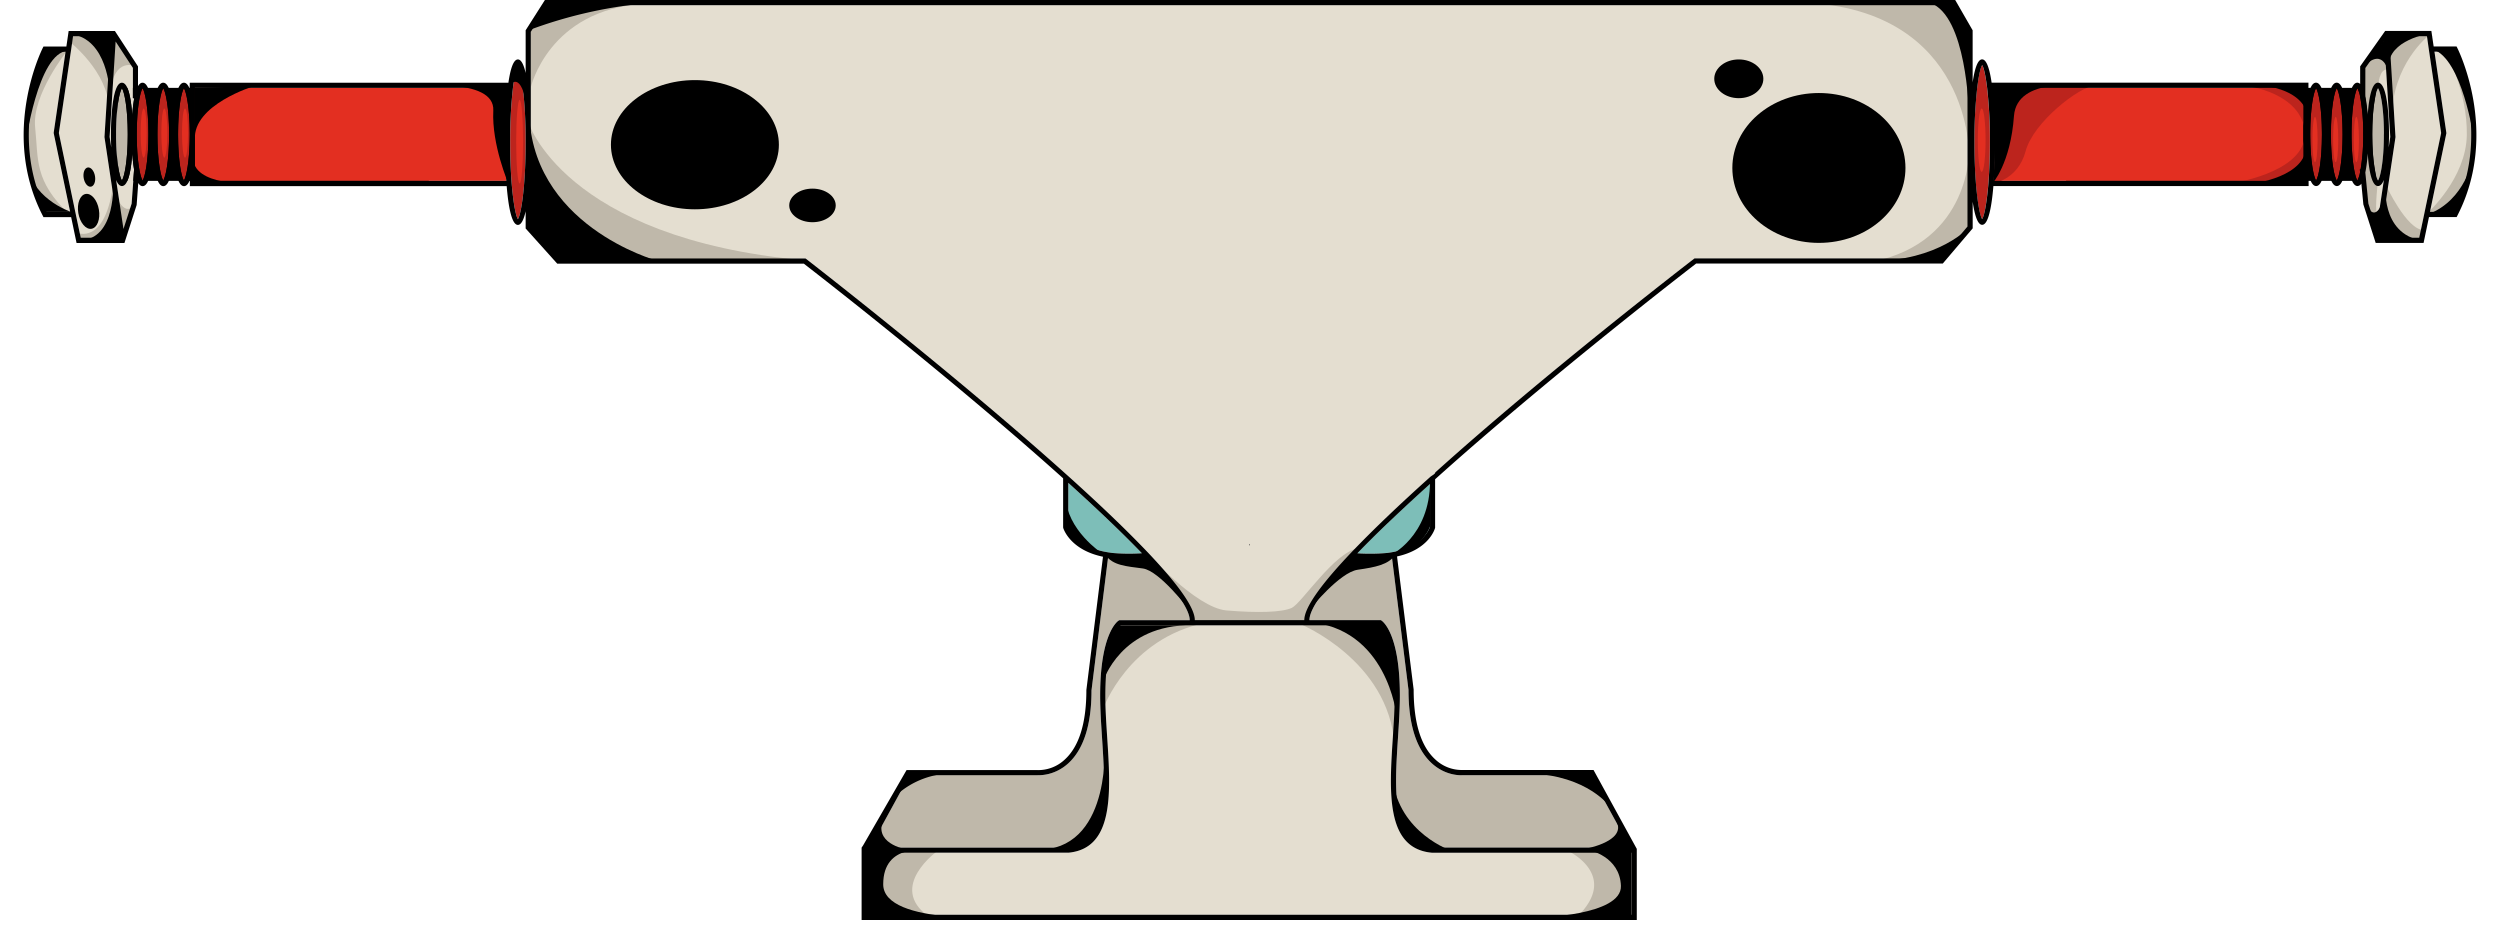 <svg xmlns="http://www.w3.org/2000/svg" viewBox="-16.24 0 1716.24 635.89"><title>Depositphotos_24868263_06</title><g data-name="Layer 2"><path d="M64.35 92.24v31.93h213.77c-.85-12.17-.9-24-.9-26.61 0-3.4.09-22.2 1.88-37.25H64.35z"/><path d="M1403 97.56c0 2.62-.06 14.43-.9 26.61h212.58V60.31h-213.54c1.79 15.05 1.86 33.86 1.86 37.25z"/><path d="M740.3 506.38c-.64-9.74-1.29-19.81-1.29-28.92 0-43.06 12.14-51.15 12.66-51.47l.43-.27h48.4c0-7.93-11.29-23.12-29.6-42.52-4.61.28-9 .44-13.08.44a100.3 100.3 0 0 1-10.73-.5c-.93-.1-1.77-.26-2.65-.39l-11.36 91.09c0 23.61-5.4 40.59-16.09 50.26-10 9.06-20.87 8.08-21.32 8H608.2L581 581.82h136.13c27.87-2.63 25.5-39.64 23.17-75.44z" fill="#bfb8aa"/><path d="M1347.42 56.76c-.93-6.48-2-10.67-2.94-12.09-.95 1.42-2 5.61-2.94 12.09-.16 1.12-.32 2.29-.47 3.55a321.34 321.34 0 0 0-1.91 37.25c0 10.15.35 19.07.9 26.61q.13 1.83.28 3.55c1.09 12.62 2.74 20.65 4.14 22.73 1.39-2.09 3-10.11 4.14-22.73q.15-1.72.28-3.55c.55-7.54.9-16.46.9-26.61a321.34 321.34 0 0 0-1.91-37.25c-.15-1.25-.31-2.43-.47-3.55z" fill="#bc241d"/><path d="M1583.95 92.24c0 18.8 2.47 29.43 4 31.65 1.52-2.22 4-12.85 4-31.65s-2.47-29.43-4-31.65c-1.53 2.22-4 12.85-4 31.65z" fill="#bc241d"/><path d="M1569.76 92.24c0 18.8 2.47 29.43 4 31.65 1.52-2.22 4-12.85 4-31.65s-2.47-29.43-4-31.65c-1.53 2.22-4 12.85-4 31.65z" fill="#bc241d"/><path d="M1353.35 97.56c0 2.62-.06 14.43-.9 26.61H1565V60.31h-213.53c1.79 15.05 1.88 33.86 1.88 37.25z" fill="#e32f21"/><path d="M841.3 3.55H359.79L348.17 21.8v133.62l19.71 22h168.93l.48.37c6.54 5.07 101.51 78.9 176.3 145.84l3.55 3.18c20.89 18.8 40 36.95 55 52.77 1.07 1.13 2.11 2.24 3.14 3.35 17.66 19 28.78 34.36 28.78 42.81h75.09c0-8.45 11.14-23.78 28.84-42.81 1-1.11 2.07-2.22 3.15-3.36 14.82-15.62 33.71-33.52 54.34-52.07 1.17-1.05 3.55-2.11 3.55-3.16 74.5-67.13 170.91-141.48 177.5-146.57l.47-.37h168.89l18.56-21.94V21.76l-10.51-18.21zm.15 370.73h-.16l.16-.9.16.9z" fill="#e4ded0"/><path d="M936.1 383.14a100.41 100.41 0 0 1-10.74.5c-4 0-8.42-.16-13-.43-18.35 19.4-29.66 34.59-29.66 42.52h49l.43.27c.52.32 12.66 8.4 12.66 51.47 0 9.1-.65 19.18-1.29 28.92-2.33 35.8-4.74 72.82 23.34 75.45h136l-27.24-49.67h-87.66c-.28 0-11.13 1-21.15-8.05-10.68-9.67-16.1-26.66-16.1-50.49l-11.35-91c-1.07.2-2.11.37-3.24.51z" fill="#bfb8aa"/><path d="M936.4 359.14c-7.57 7.25-14.55 14.18-20.81 20.67a134 134 0 0 0 20.12-.2c1.12-.12 2.15-.29 3.19-.46 1.22-.2 2.37-.43 3.49-.68 18.29-4.17 22.57-15.29 23.08-16.87v-29.42c-9.13 8.23-17.8 16.24-25.87 23.91z" fill="#7dbeb8"/><path d="M939.94 506.15c.63-9.69 1.28-19.7 1.28-28.69 0-36.45-8.81-46.48-10.67-48.19H753.22c-1.81 1.66-10.67 11.65-10.67 48.19 0 9 .65 19 1.29 28.69 2.44 37.49 5 76.26-26.55 79.21H579l-.25.45v42.12h525.06v-42.56H966.65c-31.65-2.96-29.15-41.73-26.71-79.22z" fill="#e4ded0"/><path fill="#e4ded0" d="M1651.39 35.48l-.52-3.55-1.05-7.1h-25.85l4.33 69.26-10.36 69.1h26.65l2.96-14.19.75-3.54 11.31-54.16-8.22-55.82z"/><path d="M1655 35.48l8.24 55.93-.07.31-11.22 53.74H1668c25.7-51 3.55-102.37 0-110z" fill="#e4ded0"/><path d="M1616.32 127.72c-4.6 0-6.4-12.15-7.1-22.43a99.46 99.46 0 0 1-1.64 13.13l2.06 21.36 5.61 17.44 5.05-33.69c-1.01 2.54-2.3 4.19-3.98 4.19z" fill="#e4ded0"/><path d="M1612.33 92.24c0 18.8 2.47 29.43 4 31.65 1.52-2.22 4-12.85 4-31.65s-2.47-29.43-4-31.65c-1.53 2.22-4 12.85-4 31.65z" fill="#bfb8aa"/><path d="M1604 67.41v-.82a19.78 19.78 0 0 0-1.92-6c-1.52 2.22-4 12.85-4 31.65s2.47 29.43 4 31.65a19.27 19.27 0 0 0 1.86-5.75l-.17-1.77h.51a138.39 138.39 0 0 0 1.79-24.08 135.12 135.12 0 0 0-1.92-24.83z" fill="#bc241d"/><path d="M1616.32 56.76c7.17 0 7.54 29.55 7.54 35.48 0 1.61 0 5-.22 9l1.09-7.3-4.11-65.74-13 18.48v19.44a100 100 0 0 1 1.63 13.08c.68-10.29 2.47-22.44 7.07-22.44z" fill="#e4ded0"/><path fill="#e4ded0" d="M59.8 24.83H33.96l-1.05 7.1-.52 3.55-8.22 55.82 11.31 54.16.74 3.54 2.97 14.19h26.65l-10.36-69.1 4.32-69.26z"/><path d="M67.46 127.72c-1.67 0-3-1.65-4-4.19l5.05 33.68 5.6-17.42 1.68-23.44a110 110 0 0 1-1.25-11.07c-.69 10.29-2.48 22.44-7.08 22.44z" fill="#e4ded0"/><path d="M71.45 92.24c0-18.8-2.47-29.43-4-31.65-1.52 2.22-4 12.85-4 31.65s2.47 29.43 4 31.65c1.55-2.22 4-12.89 4-31.65z" fill="#bfb8aa"/><path d="M20.62 91.1l8.18-55.62h-13c-3.57 7.61-25.7 59 0 110h16.06l-11.29-54z" fill="#e4ded0"/><path d="M75 46.65L63.13 28.5 59 93.94l1.09 7.28c-.18-4-.21-7.37-.21-9 0-5.92.36-35.48 7.54-35.48 4.6 0 6.4 12.15 7.1 22.43a106.84 106.84 0 0 1 1.38-11.79H75z" fill="#e4ded0"/><path d="M342.24 56.76c-.93-6.48-2-10.67-2.94-12.09-.95 1.42-2 5.61-2.94 12.09-.16 1.12-.32 2.29-.47 3.55A321.34 321.34 0 0 0 334 97.56c0 10.15.35 19.07.9 26.61q.14 1.83.28 3.55c1.09 12.62 2.74 20.65 4.14 22.73 1.39-2.09 3-10.11 4.14-22.73q.15-1.72.28-3.55c.55-7.54.9-16.46.9-26.61a321.34 321.34 0 0 0-1.91-37.25c-.17-1.25-.33-2.43-.49-3.55z" fill="#bc241d"/><path d="M106 92.24c0 18.8 2.47 29.43 4 31.65 1.52-2.22 4-12.85 4-31.65s-2.47-29.43-4-31.65c-1.49 2.22-4 12.85-4 31.65z" fill="#bc241d"/><path d="M77.66 92.24c0 18.8 2.47 29.43 4 31.65 1.52-2.22 4-12.85 4-31.65s-2.47-29.43-4-31.65c-1.53 2.22-4 12.85-4 31.65z" fill="#bc241d"/><path d="M91.85 92.24c0 18.8 2.47 29.43 4 31.65 1.52-2.22 4-12.85 4-31.65s-2.47-29.43-4-31.65c-1.53 2.22-4 12.85-4 31.65z" fill="#bc241d"/><path d="M117.57 92.24v31.93h213.76c-.85-12.17-.9-24-.9-26.61 0-3.4.09-22.2 1.88-37.25H117.57z" fill="#e32f21"/><path d="M744.87 379.24c.86.13 1.7.28 2.61.38a133.54 133.54 0 0 0 20.19.2c-6.13-6.37-13-13.16-20.34-20.27l-3.19-3.06c-8.4-8-17.46-16.39-27-25v30.1c.63 1.77 5.35 13 24.25 17q1.66.41 3.48.65z" fill="#7dbeb8"/><path d="M841.29 374.25l.16.03.16-.03-.16-.9-.16.9z"/><path d="M1221.49 1.77l104.06.59 9.45 22.47.59 82.19s1.79-100.51-114.1-105.25z" fill="#bfb8aa"/><path d="M1268.79 179.75l46.71-2.36 20.69-22.47-.59-52.62s1.78 63.85-66.81 77.45z" fill="#bfb8aa"/><path d="M1651.06 24.39s-25.72 20-25.28 57.65c0 0-5.76-53.66-.89-56.32 0 0 25.72-4.43 27.94-1.77s-1.77.44-1.77.44z" fill="#bfb8aa"/><path d="M1621.79 127.27s14.19 30.6 25.72 30.6l-.89 7.1-23.95-2.66s-4.43-27.05-.88-35.04z" fill="#bfb8aa"/><path d="M1650.17 146.34s26.61-23.95 27.05-53.66-13.75-55.43-13.75-55.43 20.4 18.63 18.63 68.29c0 0-5.77 43.91-31.93 40.8z" fill="#bfb8aa"/><path d="M1609.37 78.94s3.1-20 7.1-20c0 0 .44-12.42 6.65-11.09 0 0 .89-8-3.55-9.31s-12.86 3.1-13.75 7.54 3.55 32.86 3.55 32.86z" fill="#bfb8aa"/><path d="M1610.7 104.21s2.22 20.84 5.32 22.17c0 0-2.66 21.73.44 23.5 0 0-8.87-4.43-9.31-16.41s-1.33-29.26 3.55-29.26z" fill="#bfb8aa"/><path d="M1351.72 125.94s17.29-2.22 22.62-22.17 36.81-44.35 47.89-45.23c0 0-50.55-3.1-56.32 7.1s-14.19 60.3-14.19 60.3z" fill="#bc241d"/><path d="M1514.91 125.94s48.34-6.65 51-31.93l.44 29.27z" fill="#bc241d"/><path d="M1525.56 59s38.58 4 40.8 32.82l-.44-32.37z" fill="#bc241d"/><ellipse cx="1344.18" cy="96.23" rx="2.66" ry="21.73" fill="#e32f21"/><ellipse cx="1573.01" cy="95.79" rx="1.77" ry="15.52" fill="#e32f21"/><ellipse cx="1587.2" cy="95.79" rx="1.77" ry="15.52" fill="#e32f21"/><ellipse cx="1601.39" cy="95.79" rx="1.77" ry="15.52" fill="#e32f21"/><ellipse cx="340.48" cy="97.27" rx="2.36" ry="28.68" fill="#e32f21"/><ellipse cx="110.77" cy="91.35" rx="2.07" ry="16.85" fill="#e32f21"/><ellipse cx="96.58" cy="91.35" rx="2.07" ry="16.85" fill="#e32f21"/><ellipse cx="82.39" cy="91.35" rx="2.07" ry="16.85" fill="#e32f21"/><path d="M31.54 28.68s26.61 20.4 27.2 46.71l1.77-50-28.09-2.33z" fill="#bfb8aa"/><path d="M30.06 34.59S5.52 65 7.89 87.51s-.89 36.37 23.65 60l-17.15-1.77S2.86 130.08 1.68 87.81l14.19-53.22s12.71-1.48 14.19 0z" fill="#bfb8aa"/><path d="M36.27 159.65s20.1 9.76 25.43-34.89l5 40.21-29.56.3z" fill="#bfb8aa"/><path d="M59.33 63.86l3.84-39.32 13.6 21S62 38.43 59.33 63.86z" fill="#bfb8aa"/><path d="M62.58 133l6.21 27.79 7.68-21.58S70.85 152 62.58 133z" fill="#bfb8aa"/><path d="M348.17 59.87s12.2-53.22 77.38-57.21l-63.08-.44-14.3 18.18z" fill="#bfb8aa"/><path d="M346 82.93s23.95 80.71 190.24 95.79l-153.44-.44s-35.96-43.47-36.8-95.35z" fill="#bfb8aa"/><path d="M876.33 428.38s60.75 24.83 64.75 82.93c0 0 12-52.77-10.64-69.62s-42.14-15.08-54.11-13.31z" fill="#bfb8aa"/><path d="M811.59 427.5l-56.76 3.1s-17.29 17.74-13.75 55.88c0 0 17.29-48.34 70.51-58.98z" fill="#bfb8aa"/><path d="M1059.92 584s36.81 16.85 5.76 46.12c0 0 38.58-5.32 36.81-20.4a56.94 56.94 0 0 0-10.64-26.16z" fill="#bfb8aa"/><path d="M627.55 584s-35 24.83-6.21 45.23c0 0-33.26-3.55-35.48-14.63s1.77-29.27 16.41-30.16c0 .04 21.29-3.95 25.28-.44z" fill="#bfb8aa"/><path d="M769.9 378.27s34.59 39 55.88 40.8 38.14 1.33 44.79-1.77 29.27-38.14 45.23-40.8c0 0-34.59 36.36-35.92 51.88l-78-1.33s2.61-15.05-31.98-48.78z" fill="#bfb8aa"/><path d="M1034 531l43.24-.22 11.76 23.1s-15.11-21.51-55-22.88z"/><path d="M1093.4 563.64l12 19.29-36.59.44s32.36-4.88 24.59-19.73z"/><path d="M1074.56 583.59l29.27.22v47.67l-64.52-1.55s57.87-1.33 57.21-21.73-21.96-24.61-21.96-24.61z"/><path d="M620.45 584l-42.35-1.11-1.55 46.79 101.11-.22s-87.58 6.43-87.58-22.39S620.45 584 620.45 584z"/><path d="M638.41 531l-31.26-1.33-7.54 15.74a57.39 57.39 0 0 1 38.8-14.41z"/><path d="M590.74 561.2L577 582.49l28.38.44s-23.29-3.99-14.64-21.73z"/><path d="M742.63 380.93s25.94 1.11 28.16.67c0 0 24.39 22.62 29 36.59 0 0-20-26.39-31.49-27.94s-20.57-2-25.67-9.32z"/><path d="M715.35 340.8l.22 20.84s8.2 15.08 24.61 18.18c.01 0-24.38-16.18-24.83-39.02z"/><path d="M802.27 429.27h-49.66s-11.53 6.21-11.53 38.44c0 0 12.11-39.33 61.19-38.44z"/><path d="M941.52 380.93l-29.71.89s-22.17 20-28.38 35.92c0 0 20-24.83 32.37-26.61s21.28-3.55 25.72-10.2z"/><path d="M965.47 330.38v31s-4.88 16-27.49 20c.02 0 27.49-12.86 27.49-51z"/><path d="M1268.2 179.16l48.19-.3 19.81-23.35s-21.28 23.95-68 23.65z"/><path d="M1324.67 1.48l11.53 19.22-.89 55.58s-1.48-65.33-26.31-74.2z"/><path d="M1351.57 125.94s12.42-13.6 14.78-46.42c2.07-27.2 47.89-20.4 47.89-20.4l-63.86-.59s4.44 58.25 1.19 67.41z"/><path d="M1607.15 45l14.19-18.63 2.22 23.73s-3.1-17.95-16.41-5.1z"/><path d="M1622.23 22.84l29.27.22s-28.16 4.21-27.94 22.62z"/><path d="M1654.16 33.92l15.08-.22s14.63 32.82 12.64 60.53c0 .01-7.76-53.43-27.72-60.31z"/><path d="M1646.4 165.19l-31.26-.44 6.43-38.36s-3.99 33.92 24.83 38.8z"/><path d="M1619.57 137.47s-4.43 16.85-11.53 2.88l6.65 22.84z"/><path d="M1650.83 147l18.4-.22s8.2-15.52 12.2-38.36c0 .01-4.87 28.83-30.6 38.58z"/><path d="M433 1.77l-74.21-.29L346.1 21A311.47 311.47 0 0 1 433 1.77z"/><path d="M347 73.32l-1.18 82.19 21.29 23.95 67.41-.59S346.1 154.62 347 73.32z"/><path d="M880.62 426.91l50 .89s16.85 17.44 11.82 63.27c-.03-.01-6.24-60.62-61.82-64.16z"/><path d="M939.75 534.52s-4.43 56.17 40.8 49.67c-.01 0-36.37-11.83-40.8-49.67z"/><path d="M742 508.5s5.62 71.25-42.27 74.8c0 0 36.07 8.87 42.27-23.95z"/><path d="M255 58.54l78.94.89s-3.85 45.82-1.18 66.52c0 0-11.53-26.61-10.35-50S267.76 59.42 255 58.54z"/><path d="M334 58.24s7.69-10.93 11.83 17.15c0 0-3-31.63-6.8-32.52s-5 16.55-5 16.55z"/><path d="M32.13 23.36l30.16.29L59 63s-1.15-36.69-26.87-39.64z"/><path d="M38.34 165l29.27.3-6.21-40.54s2.66 39.91-23.06 40.24z"/><path d="M30.36 34.89l-16-.6S-.69 63 1.09 99.92c0 0 8.57-64.15 29.27-65.03z"/><path d="M2.86 109.68s8.87 35.77 11.83 35.77h17.73S2.56 135.4 2.86 109.68z"/><ellipse cx="44.58" cy="145.11" rx="7.16" ry="12.12" transform="rotate(-9.45 44.532 145.044)"/><ellipse cx="45.09" cy="121.57" rx="3.94" ry="6.68" transform="rotate(-9.43 45.087 121.576)"/><path d="M117.57 95.79V60.31l40.5-1.18s-41.98 12.71-40.5 36.66z"/><path d="M116.38 107.62l-.59 18 41.39.29s-41.68 2.4-40.8-18.29z"/><ellipse cx="1232.43" cy="115.3" rx="59.42" ry="51.44"/><ellipse cx="1177.44" cy="54.1" rx="16.85" ry="13.3"/><ellipse cx="460.81" cy="99.34" rx="57.65" ry="44.35"/><ellipse cx="541.52" cy="141.02" rx="15.96" ry="11.53"/><path d="M1567 99.34l-.22 26.39-36.59.22s37.27-4.22 36.81-26.61z"/><path d="M1537.31 58.76l30.16-.89-.89 17.52s-3.33-13.31-29.27-16.63z"/><path d="M841.29 374.25l.16.03.16-.03-.16-.9-.16.9z"/><path d="M1670.67 32.89l-.5-1h-15.72l-1.57-10.64h-31.72L1604 45.56v12.09a2.9 2.9 0 0 0-1.92-.89c-4.6 0-6.4 12.15-7.1 22.43-.7-10.28-2.49-22.43-7.1-22.43s-6.4 12.15-7.1 22.43c-.7-10.28-2.49-22.43-7.1-22.43-2.43 0-4.06 3.41-5.18 8.1v-8.1H1351c-1.31-9-3.35-16-6.52-16s-5.2 6.87-6.51 15.85v-35.8L1326 0H357.84l-13.22 20.77v29.36c-1.27-5.57-3-9.33-5.32-9.33-3.18 0-5.21 6.93-6.52 16H114V61c-1-2.56-2.31-4.22-4-4.22-4.6 0-6.4 12.15-7.1 22.43-.7-10.28-2.49-22.43-7.1-22.43s-6.4 12.15-7.1 22.43c-.7-10.28-2.49-22.43-7.1-22.43-1.23 0-2.24.91-3.1 2.38V45.59l-15.85-24.3H30.89l-1.56 10.64H13.61l-.5 1c-.3.58-29.35 58.23 0 115.15l.5 1h19l3.71 17.74h32.87l8.38-26.07 1.11-15.12c.83 1.33 1.8 2.16 3 2.16 4.6 0 6.4-12.15 7.1-22.43.7 10.28 2.49 22.43 7.1 22.43s6.4-12.15 7.1-22.43c.7 10.28 2.49 22.43 7.1 22.43 1.68 0 3-1.66 4-4.22v4.22H331.6c1.13 13.61 3.35 26.61 7.7 26.61 2.34 0 4.05-3.76 5.32-9.33v11.78L366.3 181h169.29c49.11 38.1 121.35 96.49 178 147.35v33.58l.07.5c.19.66 4.77 15.08 27.29 19.77l-11.4 91.48c0 22.73-5 38.81-14.87 47.79a26.6 26.6 0 0 1-18.83 7.2H606.1l-29.85 51.74-1 1.48v49.67h532.15v-48.81l-.51-.93-29.18-53.22h-89.94a26.52 26.52 0 0 1-18.66-7.21c-9.87-9-14.87-25.06-14.88-48L942.82 382c22-4.83 26-19 26.14-19.7v-33.29c56.76-51 129.73-109.8 179.18-148.08h169.32l20.54-24.18v-18.27c1.31 9 3.34 15.85 6.51 15.85 4.35 0 6.57-13 7.7-26.61h216.4v-8.1c1.12 4.7 2.75 8.1 5.18 8.1 4.6 0 6.4-12.15 7.1-22.43.7 10.28 2.49 22.43 7.1 22.43s6.4-12.15 7.1-22.43c.7 10.28 2.49 22.43 7.1 22.43a3.39 3.39 0 0 0 2.63-1.65l1.37 14.24 8.46 26.44h32.89l3.7-17.74h19l.5-1c29.26-56.89.26-114.54-.07-115.12zM75.94 67.41a106.84 106.84 0 0 0-1.38 11.79c-.7-10.28-2.49-22.43-7.1-22.43-7.18 0-7.54 29.55-7.54 35.48 0 1.6 0 5 .21 9L59 93.94l4.13-65.44L75 46.65v20.76zm-4.49 24.83c0 18.8-2.47 29.43-4 31.65-1.52-2.22-4-12.85-4-31.65s2.47-29.43 4-31.65c1.55 2.22 4 12.85 4 31.65zm-55.68 53.22c-25.68-51-3.54-102.37 0-110h13L20.62 91.1v.31l11.29 54zm23.41 17.74l-3-14.19-.74-3.55L24.17 91.3l8.22-55.82.52-3.55 1-7.1h25.9l-4.33 69.26 10.37 69.1zm34.94-23.4l-5.6 17.42-5.05-33.68c1 2.54 2.3 4.19 4 4.19 4.6 0 6.4-12.15 7.1-22.43a110 110 0 0 0 1.25 11.07zm7.52-15.9c-1.52-2.22-4-12.85-4-31.65s2.47-29.43 4-31.65c1.52 2.22 4 12.85 4 31.65s-2.47 29.42-3.99 31.64zm14.19 0c-1.52-2.22-4-12.85-4-31.65s2.47-29.43 4-31.65c1.52 2.22 4 12.85 4 31.65s-2.47 29.42-3.99 31.64zm14.19 0c-1.52-2.22-4-12.85-4-31.65s2.47-29.43 4-31.65c1.52 2.22 4 12.85 4 31.65s-2.47 29.42-4.02 31.64zm7.54.28V60.31h214.75c-1.79 15-1.88 33.86-1.88 37.25 0 2.62.06 14.43.9 26.61zm221.74 26.27c-1.39-2.09-3-10.11-4.14-22.73q-.15-1.72-.28-3.55c-.55-7.54-.9-16.46-.9-26.61a321.34 321.34 0 0 1 1.91-37.25c.15-1.25.31-2.43.47-3.55.93-6.48 2-10.67 2.94-12.09.95 1.42 2 5.61 2.94 12.09.16 1.12.32 2.29.47 3.55a321.34 321.34 0 0 1 1.91 37.25c0 10.15-.35 19.07-.9 26.61q-.14 1.83-.28 3.55c-1.09 12.62-2.75 20.65-4.14 22.73zm377.83 211.13v-30.1c9.55 8.62 18.61 17 27 25l3.19 3.06c7.38 7.11 14.21 13.89 20.34 20.27a133.54 133.54 0 0 1-20.19-.2c-.91-.1-1.75-.25-2.61-.38q-1.82-.27-3.49-.63c-18.89-4.03-23.61-15.25-24.24-17.02zM608.2 532.15h87.47c.45 0 11.31 1 21.32-8 10.68-9.67 16.1-26.66 16.09-50.26l11.36-91.09c.88.13 1.72.29 2.65.39a100.3 100.3 0 0 0 10.73.5c4 0 8.47-.16 13.08-.44 18.31 19.4 29.6 34.6 29.6 42.52h-48.4l-.43.27c-.51.32-12.66 8.4-12.66 51.47 0 9.1.65 19.18 1.29 28.92 2.33 35.8 4.75 72.82-23.17 75.44H581zm495.63 95.79H578.77v-42.12l.25-.45h138.27c31.51-3 29-41.72 26.55-79.21-.63-9.68-1.29-19.7-1.29-28.69 0-36.54 8.86-46.53 10.67-48.19h177.33c1.86 1.71 10.67 11.74 10.67 48.19 0 9-.65 19-1.28 28.69-2.45 37.49-5 76.26 26.71 79.22h137.17zM950.69 473.62c0 23.83 5.42 40.81 16.1 50.49 10 9.06 20.87 8.08 21.15 8.05h87.64l27.24 49.67h-136c-28.08-2.63-25.67-39.65-23.34-75.45.64-9.74 1.29-19.81 1.29-28.92 0-43.06-12.14-51.15-12.66-51.47l-.43-.27h-49c0-7.93 11.31-23.12 29.66-42.52 4.59.27 9 .43 13 .43a100.41 100.41 0 0 0 10.74-.5c1.14-.12 2.18-.31 3.24-.48zm14.78-112c-.51 1.58-4.8 12.7-23.08 16.87-1.11.25-2.27.48-3.49.68-1 .17-2.07.34-3.19.46a134 134 0 0 1-20.12.2c6.26-6.49 13.24-13.42 20.81-20.67l3.19-3c8.07-7.67 16.75-15.68 25.87-23.91zm369-206.16l-18.56 21.94H1147l-.47.37c-6.58 5.1-103 79.44-177.5 146.57 0 1.05-2.38 2.11-3.55 3.16-20.63 18.55-39.52 36.44-54.34 52.07a443.03 443.03 0 0 0-3.15 3.36c-17.7 19-28.84 34.35-28.84 42.81H804c0-8.45-11.11-23.78-28.78-42.81-1-1.11-2.07-2.22-3.14-3.35-15-15.82-34.12-34-55-52.77l-3.55-3.18c-74.79-66.94-169.76-140.77-176.3-145.84l-.48-.37H367.88l-19.71-22V21.8l11.62-18.25h964.16l10.48 18.21v133.69zm10.05-5c-1.39-2.09-3-10.11-4.14-22.73q-.15-1.72-.28-3.55c-.55-7.54-.9-16.46-.9-26.61a321.34 321.34 0 0 1 1.91-37.25c.15-1.25.31-2.43.47-3.55.93-6.48 2-10.67 2.94-12.09.95 1.42 2 5.61 2.94 12.09.16 1.12.32 2.29.47 3.55a321.34 321.34 0 0 1 1.91 37.25c0 10.15-.35 19.07-.9 26.61q-.13 1.83-.28 3.55c-1.13 12.61-2.79 20.64-4.18 22.72zM1565 124.17h-212.55c.85-12.17.9-24 .9-26.61 0-3.4-.09-22.2-1.88-37.25H1565zm42.57-77.49l13-18.48 4.11 65.74-1.09 7.3c.18-4 .22-7.39.22-9 0-5.92-.36-35.48-7.54-35.48-4.6 0-6.4 12.15-7.1 22.43a100 100 0 0 0-1.63-13.08zm12.71 45.56c0 18.8-2.47 29.43-4 31.65-1.52-2.22-4-12.85-4-31.65s2.47-29.43 4-31.65c1.56 2.22 4.03 12.85 4.03 31.65zm-46.56 31.65c-1.52-2.22-4-12.85-4-31.65s2.47-29.43 4-31.65c1.52 2.22 4 12.85 4 31.65s-2.45 29.43-3.97 31.65zm14.19 0c-1.52-2.22-4-12.85-4-31.65s2.47-29.43 4-31.65c1.52 2.22 4 12.85 4 31.65s-2.45 29.43-3.97 31.65zm14.19 0c-1.52-2.22-4-12.85-4-31.65s2.47-29.43 4-31.65a19.78 19.78 0 0 1 1.92 6v.82h.15a135.12 135.12 0 0 1 1.92 24.83 138.39 138.39 0 0 1-1.79 24.08h-.51l.17 1.77a19.27 19.27 0 0 1-1.83 5.8zm5.45-5.47a99.46 99.46 0 0 0 1.64-13.13c.7 10.28 2.49 22.43 7.1 22.43 1.67 0 3-1.65 4-4.2l-5.05 33.69-5.61-17.44zm37 44.78h-26.66l10.37-69.1-4.26-69.27h25.85l1 7.1.52 3.55 8.22 55.82-11.31 54.16-.74 3.55zm23.45-17.74h-16.09l11.22-53.74.07-.31-8.2-55.93h13c3.55 7.6 25.71 58.96 0 109.98z"/></g></svg>
